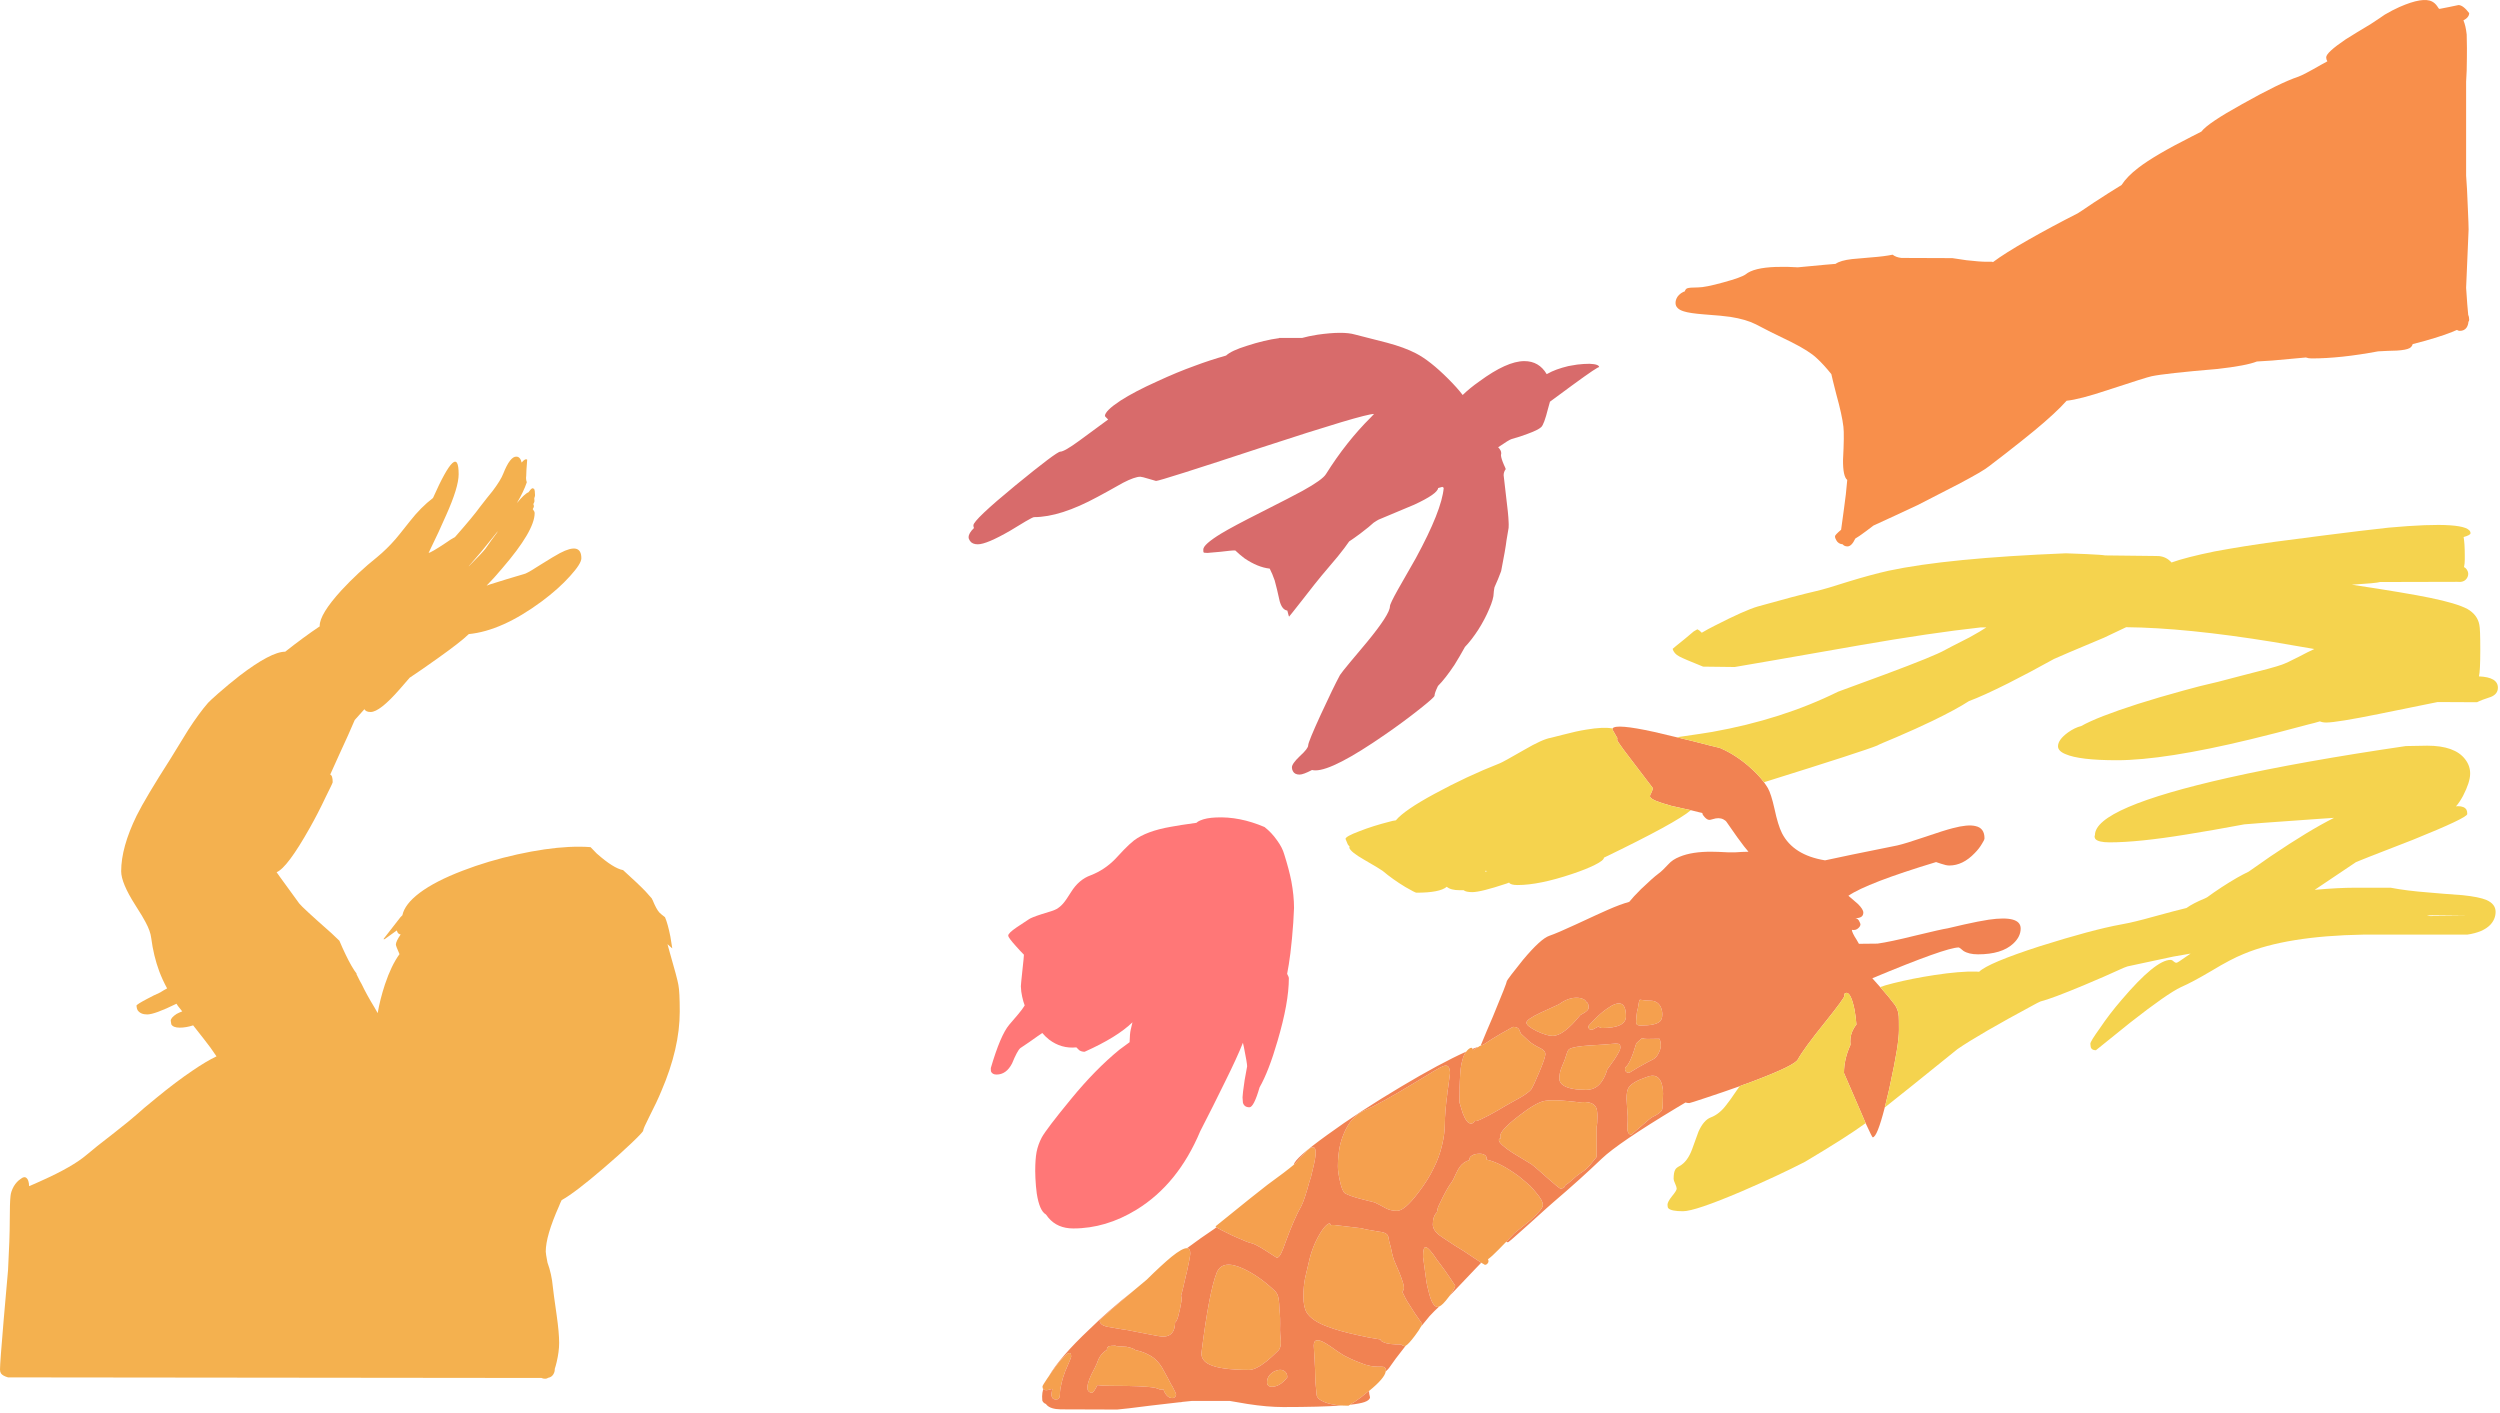 <?xml version="1.0"?>
<!DOCTYPE svg PUBLIC "-//W3C//DTD SVG 1.1//EN" "http://www.w3.org/Graphics/SVG/1.1/DTD/svg11.dtd">
<svg version='1.1' width='653px' height='369px' xmlns='http://www.w3.org/2000/svg' xmlns:xlink='http://www.w3.org/1999/xlink'>
	<g transform="translate(-0.75,7.673)">
		<path d="M 55.1 175.9 Q 55.6 175.35 57.75 173.45 Q 60.55 171 63.3 168.85 Q 71.55 162.55 75.25 162.55 Q 79.85 158.9 84.3 155.9 L 84.25 155.8 Q 84.25 152.75 89.9 146.55 Q 94.3 141.8 99.25 137.85 Q 101.8 135.75 104.1 133.1 Q 104.6 132.55 107.8 128.5 Q 110.65 124.85 113.85 122.4 Q 120.55 107.35 120.55 116.2 Q 120.55 119.6 117.3 126.85 Q 115.6 130.8 112.7 136.75 Q 113.3 136.7 117 134.25 Q 118.55 133.15 119.6 132.6 Q 124.4 127.15 126.15 124.7 Q 128.2 122.05 129.4 120.6 Q 131.55 117.75 132.2 116.05 Q 134 111.5 135.65 111.6 Q 136.4 111.6 136.8 112.5 Q 136.9 112.8 137 113.15 Q 137.95 112 138.45 112.4 Q 138.2 115.5 138.2 116.6 L 138.15 117.15 Q 138.15 117.75 138.35 118.3 Q 137.55 120.7 135.75 123.75 Q 137.7 121.35 138.8 120.9 Q 139.35 120.1 139.75 119.85 Q 140 119.95 140.25 120 Q 140.5 120.45 140.5 121.7 Q 140.5 121.95 140.3 122.45 Q 140.35 122.8 140.35 123.25 Q 140.35 123.45 140.05 124 Q 140.2 124.2 140.2 124.65 Q 140.2 124.8 139.9 125.3 Q 139.95 125.35 140 125.45 Q 140.4 125.95 140.4 126.35 Q 140.4 130.95 131.95 140.75 Q 129.95 143.15 127.85 145.3 Q 128.25 145.15 128.65 145 Q 132.75 143.7 138 142.15 Q 139.15 141.65 142.15 139.7 Q 145.5 137.6 147 136.8 Q 152.6 133.85 152.6 138.15 Q 152.6 139.55 149.65 142.8 Q 146.65 146.15 142.2 149.45 Q 131.85 157.1 123.2 157.95 Q 121.1 160 115.05 164.3 Q 110.7 167.4 107.75 169.35 Q 106.45 170.9 105.15 172.35 Q 99.95 178.3 97.55 178.3 Q 96.35 178.3 95.95 177.6 L 95.95 177.55 Q 94.6 179.1 93.4 180.4 Q 91.95 183.85 89.3 189.55 Q 88.05 192.25 87 194.65 Q 87.65 194.85 87.65 196.65 Q 87.65 196.85 85.85 200.45 Q 83.8 204.8 81.65 208.6 Q 75.8 219 73 220.15 Q 73.4 220.7 73.85 221.35 Q 75.4 223.5 78.9 228.3 Q 79.75 229.4 87.3 236.05 Q 88.45 237.1 89.4 238.05 Q 90.2 239.95 91 241.6 Q 92.6 244.95 93.9 246.65 Q 93.9 246.7 93.9 246.75 L 93.85 246.75 Q 95 249.1 95.2 249.35 Q 96.5 252.1 98.55 255.45 Q 99 256.25 99.4 256.95 Q 100 253.4 101.3 249.45 Q 102.95 244.5 105.1 241.55 Q 104.15 239.4 104.15 239.05 Q 104.15 238.25 105.4 236.4 Q 104.7 236.3 104.5 235.65 Q 104.45 235.55 104.4 235.35 Q 102.95 236.4 101.2 237.65 Q 101 237.65 100.9 237.65 Q 101 237.45 101.15 237.3 Q 104.55 232.9 105.35 231.9 Q 105.6 231.65 105.85 231.4 Q 106.45 228.5 110.35 225.55 Q 114.4 222.5 121.6 219.75 Q 128.2 217.2 135.85 215.5 Q 143.35 213.85 149.3 213.55 Q 152.4 213.4 155 213.6 Q 155.8 214.45 156.6 215.25 Q 161 219.15 163.5 219.6 Q 167.7 223.4 169.4 225.2 Q 170.25 226.15 171 227 Q 171.05 227.2 171.2 227.4 Q 172.2 229.85 173 230.7 Q 173.45 231.15 174.45 231.9 Q 175.2 233.65 175.85 236.95 Q 176.05 238.15 176.35 240.05 Q 175.8 239.55 175.1 238.95 Q 175.35 239.85 175.65 240.95 Q 177.65 247.85 177.95 249.6 Q 178.3 251.4 178.3 256.55 Q 178.3 266.15 173.5 277.3 Q 172.4 280 170.25 284.2 Q 168.75 287.15 168.75 287.65 Q 168.75 288 165.6 291 Q 162.35 294.1 158.35 297.5 Q 150.9 303.9 147.45 305.8 Q 147.1 306.5 146.75 307.4 Q 143.3 315.15 143.3 319.25 Q 143.3 319.75 143.75 322.1 Q 144.85 325.1 145.15 328.45 Q 145.3 329.95 146.15 335.85 Q 146.8 340.4 146.8 343.1 Q 146.8 345.35 146.15 348.1 Q 145.9 349.15 145.65 349.9 Q 145.65 350 145.65 350.1 Q 145.65 350.7 145.25 351.35 Q 144.8 352.05 143.95 352.2 Q 143.6 352.45 143.15 352.45 Q 142.55 352.45 142.2 352.25 L 2.85 352.1 Q 1.45 351.7 1 351.05 Q 0.75 350.65 0.75 350.05 Q 0.75 348.35 1.7 337.2 Q 2.8 325.05 2.85 324.1 Q 3.3 315.75 3.3 311.1 Q 3.3 306.5 3.5 304.7 Q 3.6 303.55 4.35 302.2 Q 5.1 300.95 6.1 300.3 Q 7.05 299.5 7.65 300 Q 8.3 300.5 8.35 302.15 Q 9.6 301.65 11.65 300.7 Q 19.7 297.1 23.4 293.95 Q 25.35 292.25 30.55 288.25 Q 35 284.75 36.5 283.4 Q 37.9 282.1 41.65 279.05 Q 46.7 274.9 51 272 Q 54.65 269.5 57.3 268.25 Q 55.9 266.1 53.95 263.65 Q 52.4 261.7 51.2 260.15 Q 49.35 260.75 47.7 260.75 Q 46 260.75 45.5 259.9 Q 45.35 259 45.35 258.95 Q 45.35 258.15 46.9 257.15 Q 47.55 256.8 48.35 256.5 Q 47.45 255.35 47.2 255.05 Q 47 254.75 46.85 254.5 Q 41.15 257.3 39.2 257.3 Q 37.45 257.3 36.7 256.2 Q 36.5 255.85 36.45 255.4 Q 36.4 255.2 36.4 255 Q 36.4 254.7 39.15 253.25 Q 40.9 252.3 42.6 251.55 Q 43.45 251 44.4 250.5 Q 43.2 248.3 42.35 246.05 Q 40.85 242 40.25 237.35 Q 40.05 235.55 38.75 233.15 Q 38.15 231.95 36.1 228.75 Q 32.4 222.95 32.4 219.9 Q 32.4 213.65 36.45 205.35 Q 38.8 200.65 45.2 190.65 Q 48.3 185.55 49.9 183 Q 52.75 178.6 55.1 175.9 Z M 130.8 131.05 Q 128.8 133.55 126.4 136.5 Q 124.8 138.4 123.2 140.2 L 123.25 140.2 Q 126.7 136.75 127.55 135.65 Q 129.2 133.25 130.55 131.5 Q 130.65 131.25 130.8 131.05 Z" fill="#F4B14F"/>
		<path d="M 405.6 97.25 Q 405.4 98.05 405.1 99.05 Q 404.05 103.25 403.3 103.9 Q 402.5 104.65 399.75 105.65 Q 397.8 106.4 395.6 107 Q 394.9 107.2 392.15 109.1 Q 392.1 109.1 392.05 109.15 Q 392.3 109.35 392.45 109.6 Q 393.05 110.35 392.8 111.2 Q 392.85 112.1 393.6 113.8 Q 393.9 114.4 394.05 114.85 Q 393.5 115.6 393.5 116.45 Q 393.5 116.65 394.1 121.65 Q 394.75 126.75 394.8 128.7 Q 394.85 129.15 394.8 130.2 Q 394.55 131.65 394.25 133.45 Q 394 135.65 392.85 141.5 Q 392.1 143.55 391.1 145.75 Q 390.9 146.9 390.9 147.25 Q 390.9 148.7 389.75 151.35 Q 388.6 154.1 386.85 156.85 Q 385.05 159.6 383.4 161.3 Q 382.05 163.75 380.65 166 Q 378.25 169.6 376.35 171.5 Q 375.45 173.35 375.45 174.05 Q 375.45 174.45 371.6 177.5 Q 367.45 180.8 362.6 184.15 Q 349.05 193.55 344.35 193.55 Q 343.8 193.55 343.45 193.45 Q 341.15 194.65 340.2 194.65 Q 338.9 194.65 338.45 193.75 Q 338.2 193.3 338.2 192.75 Q 338.2 191.8 340.3 189.8 Q 342.45 187.85 342.45 187 Q 342.45 186.15 345.75 178.95 Q 349 171.9 350.75 168.65 Q 351.2 167.95 353.4 165.3 Q 357.5 160.4 357.8 160.05 Q 363.8 152.75 363.8 150.7 Q 363.8 150.05 365.9 146.3 Q 367.15 144.1 370.55 138.15 Q 377.35 125.65 377.85 119.75 L 377.5 119.5 Q 377 119.6 376.4 119.8 Q 376.2 121.35 370.15 124.15 Q 362.9 127.2 360.85 128.05 Q 360.45 128.25 359.55 128.85 Q 358.55 129.8 356.05 131.7 Q 354.3 133 353.15 133.75 Q 352.1 135.3 350.2 137.65 Q 345.95 142.7 345.9 142.75 Q 344.75 144.1 340.95 149 Q 337.5 153.4 337.45 153.4 Q 337.4 153.4 337 151.8 Q 335.65 151.65 335 149.35 Q 334.25 145.9 333.7 143.95 Q 333.1 142.2 332.4 140.85 Q 329.25 140.5 325.8 138.15 Q 324.6 137.25 323.45 136.15 Q 323.4 136.15 323.4 136.1 Q 323.2 136.1 322.95 136.1 Q 322.5 136.1 319.55 136.45 Q 316.55 136.75 316.15 136.75 Q 315.6 136.75 315.3 136.7 L 315.15 136.6 Q 315.05 136.7 315.05 135.85 Q 315.05 134.55 319.7 131.7 Q 322.85 129.8 330.1 126.15 Q 338.5 121.9 340.95 120.55 Q 346.2 117.65 347.1 116.15 Q 352.4 107.7 358.8 101.35 Q 359.25 100.85 359.65 100.45 Q 357 100.45 330.45 109.15 Q 303.75 117.95 302.7 117.95 L 300.8 117.4 Q 299 116.85 298.6 116.85 Q 297.15 116.85 294.05 118.45 Q 289.9 120.8 287.45 122.1 Q 277.7 127.4 270.85 127.4 Q 270.55 127.4 268.65 128.5 Q 266.1 130.05 264.6 130.95 Q 258.45 134.5 256.15 134.5 Q 254.7 134.5 254.1 133.6 Q 253.75 133.1 253.75 132.65 Q 253.75 131.6 255.15 130.25 Q 255 129.9 255 129.55 Q 255 128.15 266 119.1 Q 276.75 110.3 277.7 110.3 Q 278.75 110.3 282.65 107.45 Q 284.8 105.9 290.2 101.9 Q 289.65 101.4 289.55 101.25 Q 289.35 101.05 289.35 101 Q 289.35 99.65 293.45 96.95 Q 297.1 94.6 303 91.95 Q 308.15 89.55 312.9 87.85 Q 316.75 86.4 321 85.2 Q 322.4 83.9 326.45 82.65 Q 331.05 81.15 334.85 80.65 L 334.85 80.6 L 340.85 80.6 Q 342.4 80.15 344.9 79.75 Q 351.55 78.8 354.65 79.7 Q 357.65 80.5 363.05 81.85 Q 367.55 83.05 370.55 84.6 Q 374.25 86.5 379 91.25 Q 381.45 93.7 382.8 95.5 Q 384.65 93.7 387.15 91.95 Q 394.35 86.65 398.9 86.65 Q 402.75 86.65 404.75 90.05 Q 404.85 90 404.95 89.95 Q 407.05 88.75 410.4 87.95 Q 410.8 87.9 411.25 87.8 Q 412.05 87.65 412.75 87.55 Q 414.45 87.35 415.95 87.35 Q 418.45 87.45 418.45 88.25 Q 418.4 87.85 411.3 93.05 Q 407.4 95.95 405.6 97.25 Z" fill="#D86B6B"/>
		<path d="M 336.2 215.5 Q 337.45 219.45 338.05 222.5 Q 338.75 226.25 338.75 229.5 Q 338.75 230.2 338.55 233.35 Q 338.25 237.65 337.8 241.3 Q 337.4 244.45 336.95 246.7 Q 337.4 247.5 337.4 247.85 Q 337.4 254.2 334.45 264.2 Q 332.15 272.15 329.75 276.35 Q 328.25 281.55 327.1 281.55 Q 325.75 281.55 325.4 280.35 Q 325.3 279.05 325.3 278.95 Q 325.3 278.15 325.85 274.45 Q 326.5 270.9 326.5 270.85 Q 326.5 270.05 325.65 265.8 Q 325.5 265.2 325.4 264.7 Q 323.95 268.4 320.7 274.95 Q 317.7 281.1 314.25 287.8 Q 308.45 301.65 297.6 308.3 Q 289.6 313.2 281.1 313.2 Q 276.95 313.2 274.6 310.4 Q 274.25 310 273.95 309.55 Q 272.25 308.6 271.55 304.05 Q 271.3 302.2 271.2 300.05 L 271.15 298.2 Q 271.15 295.15 271.5 293.25 Q 271.9 291.25 272.85 289.45 Q 274.05 287.25 280.5 279.4 Q 286.8 271.7 293.15 266.5 Q 294.65 265.35 295.8 264.55 Q 295.85 262.3 296.1 261.25 Q 296.35 260.25 296.55 259.35 Q 292.55 263.25 284.05 267.05 Q 283.25 267.05 282.65 266.65 Q 282.1 266.1 281.9 265.9 Q 277.95 266.3 274.75 263.85 Q 273.75 263.05 273 262.15 Q 272.45 262.55 271.75 263 Q 269.75 264.45 267.25 266.1 Q 266.45 266.8 265.1 270.1 Q 263.6 273 261.05 273 Q 259.95 273 259.6 272.2 Q 259.55 272 259.55 271.3 Q 262.05 262.75 264.35 260 Q 266.1 258 266.7 257.25 Q 267.8 255.95 268.4 254.95 Q 268.2 254.45 268.05 253.9 Q 267.7 252.7 267.5 251.3 Q 267.4 250.4 267.4 249.95 Q 267.4 249.5 267.8 245.8 Q 268.2 242.15 268.2 241.7 Q 267.2 240.7 266.15 239.5 Q 264.1 237.25 264.1 236.7 Q 264.1 236.05 266.3 234.55 Q 267.55 233.75 269.4 232.5 Q 270.05 232 272.85 231.1 Q 276 230.2 276.75 229.75 Q 277.95 229.05 278.9 227.75 Q 279.1 227.55 280.5 225.35 Q 282.55 222.05 285.65 220.95 Q 289.25 219.55 292 216.75 Q 292.8 215.95 294.3 214.3 Q 295.7 212.85 296.95 211.85 Q 300.2 209.4 306.5 208.3 Q 308.85 207.85 313.25 207.25 Q 313.6 206.9 314.2 206.65 Q 315.8 205.95 318.35 205.85 Q 324.5 205.55 331.05 208.35 Q 332.9 209.8 334.3 211.8 Q 335.7 213.7 336.2 215.5 Z" fill="#FF7777"/>
		<path d="M 394.15 316.7 Q 393.3 317.55 392.2 318.7 Q 390.45 320.5 389.4 321.25 Q 389.55 321.5 389.55 321.75 Q 389.55 322.05 389.3 322.35 Q 389 322.7 388.6 322.7 Q 388.1 322.4 387.65 322.15 Q 384.9 320.3 383.15 319.15 Q 381.55 318.15 380.65 317.6 Q 377.05 315.25 376.55 314.85 Q 375 313.55 375 312.15 Q 375 310.05 376.05 309 Q 376.1 308.9 376.1 308.8 Q 376.25 308.25 376.25 308.05 Q 376.25 307.75 377.6 305.05 Q 379.05 302.2 379.9 301.15 Q 380.35 300.5 380.95 299.1 Q 381.55 297.8 381.95 297.25 Q 382.9 295.85 384.55 295.35 Q 384.55 295.25 384.55 295.15 Q 384.55 294.55 385.25 294.15 Q 385.85 293.75 386.8 293.7 Q 387.75 293.6 388.35 293.9 Q 389.05 294.2 389.05 294.85 Q 389.05 295.05 389 295.2 Q 392.65 296 397.5 299.6 Q 399.05 300.85 400.4 302.05 Q 401.2 302.85 401.9 303.75 Q 403.75 305.85 403.75 307.1 Q 403.75 308.15 400.5 311.05 Q 396.9 314 396.3 314.45 Q 396.05 314.7 394.15 316.7 Z M 379.35 330.85 Q 379.25 330.95 379.15 331.1 Q 377.55 333.25 376.65 333.6 Q 376.4 333.7 376.25 333.7 Q 374.8 333.7 373.8 329.25 Q 373.55 328.35 373.35 327.25 Q 372.45 320.75 372.45 320.65 Q 372.45 318.1 373.1 318.1 Q 373.9 318.05 376.2 321.55 Q 376.7 322.15 378.25 324.3 Q 379.35 325.85 380.85 328.15 Q 380.85 328.7 379.35 330.85 Z M 371.9 338.85 Q 371.5 339.65 370.3 341.25 Q 368.65 343.45 367.9 343.85 Q 367.75 343.95 367.6 343.95 Q 367.55 343.95 367.2 343.8 Q 366.85 343.65 366.7 343.5 Q 363.45 343.55 362.1 342.9 Q 361.35 342.6 361.35 342.2 Q 358.5 341.8 355.1 341 Q 350.55 340 347.65 338.9 Q 343.4 337.35 342.05 335.15 Q 341.2 333.7 341.2 330.9 Q 341.2 328.35 341.65 326.1 Q 341.75 325.55 342.85 321 Q 343.9 316.95 346.1 313.65 Q 347 312.35 347.7 312 Q 348.25 311.65 348.3 312.35 Q 348.7 312.25 349.3 312.3 Q 349.55 312.3 356.4 313.15 Q 357.25 313.45 361.05 314.05 Q 363.25 314.3 363.4 315.5 Q 363.5 316 363.65 316.75 Q 363.8 317.15 364 318 Q 364.1 318.5 364.35 319.65 Q 364.6 320.75 364.9 321.55 Q 364.95 321.7 366.25 324.7 Q 367.45 327.75 367.45 328.55 Q 367.45 329.05 367.4 329.15 Q 367.3 329.5 367 329.6 Q 367.2 330.15 367.5 330.7 Q 368.05 331.95 369.5 334.1 Q 369.85 334.65 370.3 335.35 Q 371.3 336.85 372.2 338.1 Q 372.2 338.3 371.9 338.85 Z M 362.7 350.55 Q 362.45 352.3 358.4 355.6 Q 358.15 355.8 357.85 356 Q 356.35 357.3 354.55 358.5 Q 353.75 358.95 353.4 359.25 Q 353 359.5 352.95 359.5 Q 351.95 359.5 351.1 359.45 Q 348.4 359.25 346.7 358.55 Q 344.75 357.75 344.65 356.65 Q 344.55 355.6 344.5 355 Q 344.45 354.75 344.45 354.5 Q 344.3 353.25 344.3 352.3 Q 344.3 350.6 344.1 347.15 Q 343.9 344.05 343.9 343.8 Q 343.9 341.25 347.25 343.35 Q 347.8 343.65 350.1 345.3 Q 351.8 346.45 352.55 346.75 Q 353.35 347.2 355.05 347.9 Q 356.35 348.4 357.4 348.8 Q 357.75 348.85 358.1 348.95 Q 359.25 349.35 361.55 349.3 Q 362.75 349.25 362.75 350.3 Q 362.75 350.4 362.7 350.55 Z M 296.6 329.65 Q 298.55 328.05 300.25 326.6 Q 304.15 322.75 306.75 320.6 Q 309.6 318.3 310.8 318.35 Q 311.65 318.4 311.65 319.7 Q 311.65 320.6 310.7 324.85 Q 310.65 325.1 310.55 325.35 Q 309.6 329.6 309.25 330.8 Q 309.4 331.05 309.4 331.9 Q 308.45 337.5 307.7 337.7 Q 307.65 338.65 307.5 339.25 Q 306.9 341.45 304.5 341.45 Q 303.75 341.45 299.85 340.65 Q 295.4 339.75 295.25 339.75 Q 294.5 339.65 293.9 339.55 Q 289.95 338.9 289.8 338.85 Q 288 338.35 288 337.3 Q 288 337.05 292.6 333.05 Q 294.75 331.2 296.6 329.65 Z M 292.15 343.8 Q 292.15 343.85 292.15 343.9 Q 292.15 343.95 294.95 344.1 Q 296.6 344.4 297.3 344.95 Q 300.15 345.55 302.2 347.1 Q 303.75 348.4 304.7 350.3 Q 304.95 350.8 305.75 352.2 Q 306.15 352.95 306.65 353.95 Q 306.8 354.2 306.95 354.4 Q 307.95 356.35 307.95 356.5 Q 307.95 356.75 307.8 357.05 Q 307.5 357.5 306.95 357.5 Q 305.65 357.5 304.8 355.7 Q 304.75 355.45 304.65 355.2 Q 304.45 355.3 304.15 355.3 Q 303.6 355.3 303.3 355.1 Q 303 355 302.7 354.9 Q 302.45 354.8 302.25 354.8 Q 299.75 354.3 290.8 354.3 Q 288.55 354.3 287.4 354.1 Q 286.5 355.9 286.05 356.1 L 286 356.1 Q 285.85 356.1 285.75 356.1 Q 285.1 355.95 284.85 355.35 L 284.8 354.6 Q 284.8 354.2 284.95 353.6 Q 285.2 352.65 285.8 351.4 Q 287.15 348.8 287.3 348.35 Q 288.1 345.9 289.85 344.95 Q 289.85 344.15 290.45 343.95 Q 290.8 343.85 292.15 343.8 Z M 274.7 351.8 Q 275.75 350.25 276.8 348.85 Q 280.55 344.05 280.55 346.65 Q 280.55 346.95 279.2 350 Q 279.15 350.15 279.05 350.3 Q 278.3 352.25 277.95 354 Q 277.6 355.35 277.6 356.65 Q 277.55 356.8 277.55 357 Q 277.55 357.3 277.35 357.55 Q 277.2 357.7 277.05 357.8 Q 276.85 357.85 276.65 357.85 Q 276.45 357.85 276.3 357.85 Q 275.65 357.75 275.45 357.05 Q 275.4 356.9 275.4 356.75 Q 275.35 356.4 275.6 355.2 L 275.6 355.1 Q 275.4 355.15 275.25 355.2 Q 275 355.25 274.85 355.3 Q 274.4 355.45 274.1 355.45 L 274.05 355.45 Q 273.5 355.45 273.25 355.1 Q 273.15 355.05 273.1 354.95 Q 273.05 354.45 273.05 354.4 Q 273.05 354.25 274.25 352.45 Q 274.45 352.1 274.7 351.8 Z M 318.45 312.9 Q 318.25 312.7 318.25 312.65 Q 329.6 303.45 331.8 301.8 Q 336.7 298.25 338.7 296.55 Q 338.9 296.4 339.1 296.2 Q 339.6 295.7 342.1 292.9 Q 344.4 290.85 344.4 293.4 L 344.4 293.45 Q 344.4 294.75 343.7 297.55 Q 343.45 298.55 343.15 299.85 Q 343 300.35 342.8 300.9 Q 341.45 305.85 340.65 307.35 Q 338.8 310.6 336.6 316.6 Q 335.8 318.9 335.4 319.65 Q 334.8 320.85 334.25 320.85 L 331.45 319.05 Q 328.55 317.2 327.45 317 Q 326.8 316.9 323.55 315.45 Q 323.1 315.25 322.45 314.95 Q 319.25 313.4 318.45 312.9 Z M 357.4 282.25 Q 361.2 280.65 370.25 275.15 Q 376.65 271.2 377.6 270.85 Q 378.6 270.45 379 270.9 Q 379.3 271.15 379.4 271.75 Q 379.5 272.1 379.5 272.65 Q 379.5 272.95 379 276.45 Q 378.9 277.05 378.8 277.7 Q 378.8 277.8 378.8 277.95 Q 378.15 282.95 378.15 285.75 Q 378.15 288.5 377.4 291.5 Q 376.7 294.55 375.25 297.4 Q 373.8 300.5 371.1 304 Q 367.6 308.6 365.65 308.6 Q 363.95 308.6 362.7 307.9 Q 360.6 306.75 359.8 306.4 Q 357.55 305.85 356.05 305.45 Q 353.1 304.65 352.05 304 Q 351.3 303.5 350.7 300.65 Q 350.2 298.35 350.2 297 Q 350.2 295.5 350.35 294.15 Q 350.4 293.7 350.45 293.25 Q 350.75 290.95 351.55 288.95 Q 351.9 288.05 352.3 287.25 Q 354.1 283.65 357.4 282.25 Z M 387.5 265.45 Q 387.9 265.25 388.2 265.2 Q 389.15 264.55 390.4 263.75 Q 393.25 262 394.8 261.2 Q 395.5 260.75 395.95 260.55 Q 397.2 260.55 397.55 261.25 Q 397.75 261.65 398 262.3 Q 398.1 262.4 400.1 264.25 Q 401.1 265.15 403.15 266.15 Q 404.4 266.75 404.4 267.7 Q 404.4 268.6 402.75 272.5 Q 401.15 276.3 400.65 276.95 Q 399.95 277.75 397.95 278.95 Q 395.4 280.35 394.1 281.1 Q 391.9 282.45 389.65 283.65 Q 386.8 285.15 386.3 285.15 Q 386.1 285.15 385.95 285.1 Q 385.9 285.25 385.8 285.35 Q 385.5 285.8 384.95 285.8 Q 383.85 285.8 382.8 283.05 L 381.95 280.25 Q 381.95 279.45 382 277.3 Q 382 276.8 382 276.35 Q 382.05 275.55 382.05 274.85 Q 382.1 273.65 382.15 272.85 Q 382.25 271.4 382.45 270.3 Q 382.6 269.65 382.75 269.15 Q 383.05 267.85 383.75 267 Q 384 266.65 384.35 266.35 Q 385.15 265.7 385.4 266.3 Q 385.5 266.4 385.5 266.65 Q 386.2 266.15 386.9 265.8 L 386.9 265.75 L 386.95 265.75 Q 387 265.7 387.05 265.7 L 387.05 265.65 Q 387.3 265.55 387.5 265.45 Z M 334.95 334.45 Q 335.2 336.15 335.1 339.7 Q 335.1 340.5 335.3 342.6 Q 335.4 344.35 334.6 345.15 Q 332.9 346.8 331.7 347.8 Q 328.75 350.15 327 350.15 Q 319.5 350.15 316.6 348.7 Q 314.55 347.7 314.55 345.8 Q 316.6 329.5 318.6 324.65 Q 320.15 321.15 325.7 323.8 Q 329.55 325.65 333.25 329.05 Q 334.55 330.05 334.75 331.7 Q 334.9 332.6 334.95 334.45 Z M 337 352.1 Q 335.05 354.55 332.95 354.55 Q 332.1 354.55 331.8 353.95 Q 331.7 353.7 331.7 353.35 Q 331.7 352.2 332.5 351.35 Q 333.25 350.55 334.35 350.25 Q 335.45 349.95 336.15 350.4 Q 337 350.9 337 352.1 Z M 429.85 253.55 Q 430.75 253.7 431.8 253.7 Q 433.8 253.7 434.6 255.5 Q 434.95 256.4 434.95 257.25 Q 434.95 258.55 434.35 259.1 Q 433.2 260.2 429.3 260.2 Q 428.35 260.2 428.15 259.7 Q 428.1 259.15 428.1 259.1 Q 428.1 258.65 428.2 257.7 Q 428.3 256.45 428.55 255.75 Q 428.85 253.55 429.1 253.45 Q 429.2 253.45 429.85 253.55 Z M 428.15 264.85 Q 428.95 264.05 429.65 263.5 Q 430.2 263.7 431 263.7 Q 432.9 263.7 434.2 263.65 Q 434.55 264.35 434.55 265.45 Q 434.55 266.25 434.05 267.25 Q 433.45 268.6 432.5 269.05 Q 431.35 269.6 428.7 271.1 L 426.3 272.55 Q 425.6 272.55 425.35 272.1 Q 425.2 271.85 425.2 271.65 Q 425.2 271.35 425.25 271.15 Q 426.55 270.3 428.15 264.85 Z M 415.7 255.55 Q 415.7 256.25 414.25 257.05 Q 413.9 257.25 413.55 257.45 Q 409.15 262.9 406.3 262.9 Q 404.8 262.9 402.15 261.65 Q 399.45 260.3 399.45 259.45 Q 399.45 258.6 403.15 256.85 Q 407.85 254.7 407.95 254.65 Q 410.55 252.75 413 252.95 Q 414.65 253.1 415.15 254.1 Q 415.7 254.25 415.7 255.55 Z M 420.5 255.8 Q 425.45 252.25 425.45 257.8 Q 425.45 260.85 419.15 260.85 Q 418.95 260.85 418.55 260.65 L 418.25 260.45 Q 417.85 260.65 417.5 260.85 Q 416.8 261.3 416.45 261.3 Q 415.9 261.3 415.7 260.85 L 415.6 260.4 Q 415.6 260.3 417.1 258.75 Q 418.95 256.85 420.5 255.8 Z M 410.75 266.3 Q 411.95 265.65 416 265.4 Q 419.75 265.2 422.8 264.9 Q 423.55 264.9 423.8 265.15 Q 424 265.35 424 266 Q 424 266.7 422.4 269.1 Q 420.7 271.5 420.55 271.7 Q 420.1 273.3 419.3 274.55 Q 417.8 277 415.05 277 Q 411 277 409.2 275.9 Q 408.05 275.15 408.05 274.15 Q 408.05 272.55 408.6 271.25 Q 409.6 268.95 409.95 267.65 Q 410.25 266.55 410.75 266.3 Z M 418 283.95 Q 418 285.8 417.8 286.65 L 417.8 294.5 Q 416.7 295.9 416.05 296.65 Q 414.85 298 413.5 298.8 Q 412.65 299.35 411.15 300.75 Q 410.3 301.5 409.6 301.9 Q 409.55 302.3 409.15 302.55 Q 408.8 302.8 408.4 302.8 Q 408.05 302.8 404.8 299.9 Q 404.3 299.45 403.85 299.05 Q 401.15 296.65 400.8 296.45 Q 397.85 294.7 395.85 293.45 Q 392.25 291.1 392.25 290.1 Q 392.25 289.7 392.75 289.7 Q 392.6 289.45 392.6 289.05 Q 392.6 287.55 397.4 283.85 Q 402.15 280.15 404.4 279.85 Q 406 279.6 408.7 279.8 Q 409.85 279.85 413.3 280.25 Q 416.65 279.85 417.6 281.5 Q 418 282.2 418 283.95 Z M 435.1 276.9 Q 435.2 277.95 435.1 279.2 Q 435.1 281.6 434.9 282.15 Q 434.5 283.1 432.35 284.1 Q 431.9 284.3 429.35 286.55 L 426.85 288.7 Q 425.85 288.7 425.8 286.9 Q 425.95 284.7 425.9 283.95 Q 425.85 283.2 425.8 282.5 Q 425.6 279.7 425.6 279.35 Q 425.6 277.25 426.15 276.4 Q 427.15 274.9 430.85 273.65 Q 433.95 272.4 434.85 275.6 Q 435 276.2 435.1 276.9 Z" fill="#F5A04E"/>
		<path d="M 387.5 265.45 Q 389.05 261.65 390.7 257.85 Q 394.35 249.05 394.35 248.55 Q 394.35 248.45 395.55 246.85 Q 397.05 244.9 398.55 243.05 Q 403.2 237.5 405.45 236.75 Q 407.5 236.05 412.35 233.8 Q 418.8 230.8 420.65 230 Q 424.05 228.5 426.3 227.9 Q 427.3 226.65 429.4 224.55 Q 432.6 221.5 433.9 220.55 Q 435 219.75 436.55 218.05 Q 437.6 216.85 439.5 216.1 Q 442.75 214.75 447.9 214.8 Q 449.25 214.8 452 214.95 Q 454.35 215 455.75 214.85 Q 456.7 214.8 457.45 214.8 Q 456.9 214.15 456.3 213.4 Q 454.95 211.7 451.75 207.05 Q 451.5 206.65 450.9 206.35 Q 449.75 205.75 448.1 206.3 Q 447.4 206.55 447 206.45 Q 446.4 206.3 445.75 205.45 Q 445.55 205.2 445.5 205.1 Q 445.45 204.9 445.4 204.7 Q 443.75 204.25 442.4 203.95 Q 437.95 203 437.4 202.85 Q 437.25 202.8 437.1 202.75 Q 432.1 201.4 431.75 200.45 Q 431.65 200.1 432.05 199.45 Q 432.45 198.65 432.45 198.15 Q 430.1 195.1 427.8 192.05 Q 425.95 189.6 424.8 188.1 Q 423.15 185.85 423.15 185.6 Q 423.15 185.25 423.2 185.1 Q 423.05 184.9 422.95 184.7 L 421.9 182.85 Q 421.9 182.75 421.95 182.6 Q 422.8 181.3 432.8 183.5 Q 435.25 184.05 438.7 184.9 Q 442.6 185.8 447.55 187.1 Q 448.7 187.35 450 187.7 Q 453.9 189.35 457.55 192.5 Q 458.1 193 458.65 193.5 Q 460.35 195.1 461.5 196.65 Q 462.05 197.4 462.5 198.15 Q 463.35 199.6 464.25 203.6 Q 465.15 207.85 466.2 209.95 Q 469.15 215.7 477.45 217.05 Q 482.15 216 496.35 213.15 Q 498.5 212.65 503.35 211 Q 508.6 209.2 510.8 208.65 Q 514.75 207.6 516.75 208.1 Q 519.1 208.6 519.1 211.3 Q 519.1 211.7 518.45 212.7 Q 517.7 214 516.55 215.15 Q 513.45 218.4 509.9 218.4 Q 509.1 218.4 507.8 217.95 Q 506.5 217.5 506.45 217.5 Q 488.45 222.95 483.55 226.3 L 486.05 228.45 Q 487.45 229.85 487.45 230.7 Q 487.45 232.15 485.4 232.15 Q 486.15 232.3 486.45 233.1 Q 486.65 233.45 486.7 233.75 Q 486.7 234.25 486.15 234.75 Q 485.5 235.4 484.45 235.2 Q 484.5 235.95 485.7 237.8 Q 486.05 238.4 486.3 238.85 L 491.15 238.8 Q 494.4 238.35 501.05 236.7 Q 507.85 235.05 509.5 234.8 Q 509.85 234.75 513.8 233.8 Q 517.6 232.95 520.2 232.55 Q 528.55 231.35 528.55 234.85 Q 528.55 237 526.6 238.8 Q 523.6 241.6 517.4 241.6 Q 515 241.6 513.6 240.7 Q 512.55 239.8 512.4 239.8 Q 509.05 239.8 489.8 247.85 Q 490.75 248.9 491.85 250.15 Q 492.9 251.35 494 252.65 Q 494.9 253.75 495.5 254.55 Q 495.9 255.05 496.05 255.4 Q 496.6 256.45 496.7 257.8 Q 496.75 258.3 496.75 261.35 Q 496.75 265.15 494.5 275.4 Q 494.35 276.2 494.15 277.05 Q 493.55 279.6 493.05 281.6 Q 491.05 289.4 489.9 289.4 Q 489.75 289.4 488.05 285.7 Q 487.55 284.5 486.9 283 Q 485.2 279.05 482.4 272.6 Q 482.4 269 484.05 265.35 Q 484.1 265.3 484.1 265.25 Q 484.05 264.45 484.05 264.35 Q 484.05 262.55 484.9 261.05 Q 485.25 260.4 485.65 259.95 Q 485.5 257.95 485.15 256.05 Q 484.25 251.65 483.05 251.65 L 482.5 251.9 Q 482.5 252.15 482.5 252.45 Q 482.5 253.05 477.45 259.35 Q 471.85 266.3 470.35 269.05 Q 469.55 270.6 459.3 274.5 Q 457.65 275.15 455.75 275.8 Q 455.45 275.95 455.15 276.05 Q 450.95 277.55 446.4 279.05 Q 442.2 280.45 442 280.45 Q 441.45 280.45 441 280.3 Q 439.95 280.95 438.65 281.7 Q 423.45 290.85 419.15 294.95 Q 413.4 300.45 406.6 306.25 Q 406.2 306.55 399.85 312.3 Q 394.85 316.8 394.65 316.8 Q 394.4 316.8 394.15 316.7 Q 396.05 314.7 396.3 314.45 Q 396.9 314 400.5 311.05 Q 403.75 308.15 403.75 307.1 Q 403.75 305.85 401.9 303.75 Q 401.2 302.85 400.4 302.05 Q 399.05 300.85 397.5 299.6 Q 392.65 296 389 295.2 Q 389.05 295.05 389.05 294.85 Q 389.05 294.2 388.35 293.9 Q 387.75 293.6 386.8 293.7 Q 385.85 293.75 385.25 294.15 Q 384.55 294.55 384.55 295.15 Q 384.55 295.25 384.55 295.35 Q 382.9 295.85 381.95 297.25 Q 381.55 297.8 380.95 299.1 Q 380.35 300.5 379.9 301.15 Q 379.05 302.2 377.6 305.05 Q 376.25 307.75 376.25 308.05 Q 376.25 308.25 376.1 308.8 Q 376.1 308.9 376.05 309 Q 375 310.05 375 312.15 Q 375 313.55 376.55 314.85 Q 377.05 315.25 380.65 317.6 Q 381.55 318.15 383.15 319.15 Q 384.9 320.3 387.65 322.15 Q 387 322.85 386.25 323.6 Q 382.9 327.15 379.35 330.85 Q 380.85 328.7 380.85 328.15 Q 379.35 325.85 378.25 324.3 Q 376.7 322.15 376.2 321.55 Q 373.9 318.05 373.1 318.1 Q 372.45 318.1 372.45 320.65 Q 372.45 320.75 373.35 327.25 Q 373.55 328.35 373.8 329.25 Q 374.8 333.7 376.25 333.7 Q 376.4 333.7 376.65 333.6 Q 375.35 334.8 374.15 336.1 Q 373 337.5 371.9 338.85 Q 372.2 338.3 372.2 338.1 Q 371.3 336.85 370.3 335.35 Q 369.85 334.65 369.5 334.1 Q 368.05 331.95 367.5 330.7 Q 367.2 330.15 367 329.6 Q 367.3 329.5 367.4 329.15 Q 367.45 329.05 367.45 328.55 Q 367.45 327.75 366.25 324.7 Q 364.95 321.7 364.9 321.55 Q 364.6 320.75 364.35 319.65 Q 364.1 318.5 364 318 Q 363.8 317.15 363.65 316.75 Q 363.5 316 363.4 315.5 Q 363.25 314.3 361.05 314.05 Q 357.25 313.45 356.4 313.15 Q 349.55 312.3 349.3 312.3 Q 348.7 312.25 348.3 312.35 Q 348.25 311.65 347.7 312 Q 347 312.35 346.1 313.65 Q 343.9 316.95 342.85 321 Q 341.75 325.55 341.65 326.1 Q 341.2 328.35 341.2 330.9 Q 341.2 333.7 342.05 335.15 Q 343.4 337.35 347.65 338.9 Q 350.55 340 355.1 341 Q 358.5 341.8 361.35 342.2 Q 361.35 342.6 362.1 342.9 Q 363.45 343.55 366.7 343.5 Q 366.85 343.65 367.2 343.8 Q 367.55 343.95 367.6 343.95 Q 367.75 343.95 367.9 343.85 Q 364.9 347.65 363.6 349.6 Q 363.4 349.9 362.7 350.55 Q 362.75 350.4 362.75 350.3 Q 362.75 349.25 361.55 349.3 Q 359.25 349.35 358.1 348.95 Q 357.75 348.85 357.4 348.8 Q 356.35 348.4 355.05 347.9 Q 353.35 347.2 352.55 346.75 Q 351.8 346.45 350.1 345.3 Q 347.8 343.65 347.25 343.35 Q 343.9 341.25 343.9 343.8 Q 343.9 344.05 344.1 347.15 Q 344.3 350.6 344.3 352.3 Q 344.3 353.25 344.45 354.5 Q 344.45 354.75 344.5 355 Q 344.55 355.6 344.65 356.65 Q 344.75 357.75 346.7 358.55 Q 348.4 359.25 351.1 359.45 Q 345.6 359.85 335.95 359.85 Q 331.8 359.85 326.65 359.05 Q 322.15 358.3 321.95 358.25 L 312.05 358.25 Q 310.9 358.4 309.6 358.5 Q 309.25 358.6 308.95 358.6 Q 308.9 358.6 308.8 358.6 Q 305.45 358.95 301.05 359.5 Q 294.5 360.35 292.55 360.5 L 277.8 360.45 Q 275.15 360.4 274.15 359.3 Q 274.05 359.15 273.95 359.05 Q 273.25 358.8 273 358.15 Q 272.95 357.15 272.95 357.05 Q 272.95 356.2 273.25 355.1 Q 273.5 355.45 274.05 355.45 L 274.1 355.45 Q 274.4 355.45 274.85 355.3 Q 275 355.25 275.25 355.2 Q 275.4 355.15 275.6 355.1 L 275.6 355.2 Q 275.35 356.4 275.4 356.75 Q 275.4 356.9 275.45 357.05 Q 275.65 357.75 276.3 357.85 Q 276.45 357.85 276.65 357.85 Q 276.85 357.85 277.05 357.8 Q 277.2 357.7 277.35 357.55 Q 277.55 357.3 277.55 357 Q 277.55 356.8 277.6 356.65 Q 277.6 355.35 277.95 354 Q 278.3 352.25 279.05 350.3 Q 279.15 350.15 279.2 350 Q 280.55 346.95 280.55 346.65 Q 280.55 344.05 276.8 348.85 Q 275.75 350.25 274.7 351.8 Q 277.6 346.8 285.3 339.55 Q 290.5 334.45 296.6 329.65 Q 294.75 331.2 292.6 333.05 Q 288 337.05 288 337.3 Q 288 338.35 289.8 338.85 Q 289.95 338.9 293.9 339.55 Q 294.5 339.65 295.25 339.75 Q 295.4 339.75 299.85 340.65 Q 303.75 341.45 304.5 341.45 Q 306.9 341.45 307.5 339.25 Q 307.65 338.65 307.7 337.7 Q 308.45 337.5 309.4 331.9 Q 309.4 331.05 309.25 330.8 Q 309.6 329.6 310.55 325.35 Q 310.65 325.1 310.7 324.85 Q 311.65 320.6 311.65 319.7 Q 311.65 318.4 310.8 318.35 Q 314.35 315.7 317.95 313.3 Q 318.15 313.15 318.45 312.9 Q 319.25 313.4 322.45 314.95 Q 323.1 315.25 323.55 315.45 Q 326.8 316.9 327.45 317 Q 328.55 317.2 331.45 319.05 L 334.25 320.85 Q 334.8 320.85 335.4 319.65 Q 335.8 318.9 336.6 316.6 Q 338.8 310.6 340.65 307.35 Q 341.45 305.85 342.8 300.9 Q 343 300.35 343.15 299.85 Q 343.45 298.55 343.7 297.55 Q 344.4 294.75 344.4 293.45 L 344.4 293.4 Q 344.4 290.85 342.1 292.9 Q 339.6 295.7 339.1 296.2 Q 338.9 296.4 338.7 296.55 Q 338.85 294.95 347.45 288.75 Q 355.9 282.6 366.65 276.2 Q 376.85 270.1 383.75 267 Q 383.05 267.85 382.75 269.15 Q 382.6 269.65 382.45 270.3 Q 382.25 271.4 382.15 272.85 Q 382.1 273.65 382.05 274.85 Q 382.05 275.55 382 276.35 Q 382 276.8 382 277.3 Q 381.95 279.45 381.95 280.25 L 382.8 283.05 Q 383.85 285.8 384.95 285.8 Q 385.5 285.8 385.8 285.35 Q 385.9 285.25 385.95 285.1 Q 386.1 285.15 386.3 285.15 Q 386.8 285.15 389.65 283.65 Q 391.9 282.45 394.1 281.1 Q 395.4 280.35 397.95 278.95 Q 399.95 277.75 400.65 276.95 Q 401.15 276.3 402.75 272.5 Q 404.4 268.6 404.4 267.7 Q 404.4 266.75 403.15 266.15 Q 401.1 265.15 400.1 264.25 Q 398.1 262.4 398 262.3 Q 397.75 261.65 397.55 261.25 Q 397.2 260.55 395.95 260.55 Q 395.5 260.75 394.8 261.2 Q 393.25 262 390.4 263.75 Q 389.15 264.55 388.2 265.2 Q 387.9 265.25 387.5 265.45 Z M 358.4 355.6 Q 358.4 355.7 358.35 355.8 Q 358.35 356.35 358.6 357.3 Q 358.55 358.05 357.15 358.55 Q 356 358.95 353.4 359.25 Q 353.75 358.95 354.55 358.5 Q 356.35 357.3 357.85 356 Q 358.15 355.8 358.4 355.6 Z M 292.15 343.8 Q 290.8 343.85 290.45 343.95 Q 289.85 344.15 289.85 344.95 Q 288.1 345.9 287.3 348.35 Q 287.15 348.8 285.8 351.4 Q 285.2 352.65 284.95 353.6 Q 284.8 354.2 284.8 354.6 L 284.85 355.35 Q 285.1 355.95 285.75 356.1 Q 285.85 356.1 286 356.1 L 286.05 356.1 Q 286.5 355.9 287.4 354.1 Q 288.55 354.3 290.8 354.3 Q 299.75 354.3 302.25 354.8 Q 302.45 354.8 302.7 354.9 Q 303 355 303.3 355.1 Q 303.6 355.3 304.15 355.3 Q 304.45 355.3 304.65 355.2 Q 304.75 355.45 304.8 355.7 Q 305.65 357.5 306.95 357.5 Q 307.5 357.5 307.8 357.05 Q 307.95 356.75 307.95 356.5 Q 307.95 356.35 306.95 354.4 Q 306.8 354.2 306.65 353.95 Q 306.15 352.95 305.75 352.2 Q 304.95 350.8 304.7 350.3 Q 303.75 348.4 302.2 347.1 Q 300.15 345.55 297.3 344.95 Q 296.6 344.4 294.95 344.1 Q 292.15 343.95 292.15 343.9 Q 292.15 343.85 292.15 343.8 Z M 337 352.1 Q 337 350.9 336.15 350.4 Q 335.45 349.95 334.35 350.25 Q 333.25 350.55 332.5 351.35 Q 331.7 352.2 331.7 353.35 Q 331.7 353.7 331.8 353.95 Q 332.1 354.55 332.95 354.55 Q 335.05 354.55 337 352.1 Z M 334.95 334.45 Q 334.9 332.6 334.75 331.7 Q 334.55 330.05 333.25 329.05 Q 329.55 325.65 325.7 323.8 Q 320.15 321.15 318.6 324.65 Q 316.6 329.5 314.55 345.8 Q 314.55 347.7 316.6 348.7 Q 319.5 350.15 327 350.15 Q 328.75 350.15 331.7 347.8 Q 332.9 346.8 334.6 345.15 Q 335.4 344.35 335.3 342.6 Q 335.1 340.5 335.1 339.7 Q 335.2 336.15 334.95 334.45 Z M 386.9 265.8 Q 386.2 266.15 385.5 266.65 Q 385.5 266.4 385.4 266.3 Q 385.65 266.2 385.9 266.1 Q 386.4 265.9 386.9 265.8 Z M 357.4 282.25 Q 354.1 283.65 352.3 287.25 Q 351.9 288.05 351.55 288.95 Q 350.75 290.95 350.45 293.25 Q 350.4 293.7 350.35 294.15 Q 350.2 295.5 350.2 297 Q 350.2 298.35 350.7 300.65 Q 351.3 303.5 352.05 304 Q 353.1 304.65 356.05 305.45 Q 357.55 305.85 359.8 306.4 Q 360.6 306.75 362.7 307.9 Q 363.95 308.6 365.65 308.6 Q 367.6 308.6 371.1 304 Q 373.8 300.5 375.25 297.4 Q 376.7 294.55 377.4 291.5 Q 378.15 288.5 378.15 285.75 Q 378.15 282.95 378.8 277.95 Q 378.8 277.8 378.8 277.7 Q 378.9 277.05 379 276.45 Q 379.5 272.95 379.5 272.65 Q 379.5 272.1 379.4 271.75 Q 379.3 271.15 379 270.9 Q 378.6 270.45 377.6 270.85 Q 376.65 271.2 370.25 275.15 Q 361.2 280.65 357.4 282.25 Z M 429.85 253.55 Q 429.2 253.45 429.1 253.45 Q 428.85 253.55 428.55 255.75 Q 428.3 256.45 428.2 257.7 Q 428.1 258.65 428.1 259.1 Q 428.1 259.15 428.15 259.7 Q 428.35 260.2 429.3 260.2 Q 433.2 260.2 434.35 259.1 Q 434.95 258.55 434.95 257.25 Q 434.95 256.4 434.6 255.5 Q 433.8 253.7 431.8 253.7 Q 430.75 253.7 429.85 253.55 Z M 428.15 264.85 Q 426.55 270.3 425.25 271.15 Q 425.2 271.35 425.2 271.65 Q 425.2 271.85 425.35 272.1 Q 425.6 272.55 426.3 272.55 L 428.7 271.1 Q 431.35 269.6 432.5 269.05 Q 433.45 268.6 434.05 267.25 Q 434.55 266.25 434.55 265.45 Q 434.55 264.35 434.2 263.65 Q 432.9 263.7 431 263.7 Q 430.2 263.7 429.65 263.5 Q 428.95 264.05 428.15 264.85 Z M 435.1 276.9 Q 435 276.2 434.85 275.6 Q 433.95 272.4 430.85 273.65 Q 427.15 274.9 426.15 276.4 Q 425.6 277.25 425.6 279.35 Q 425.6 279.7 425.8 282.5 Q 425.85 283.2 425.9 283.95 Q 425.95 284.7 425.8 286.9 Q 425.85 288.7 426.85 288.7 L 429.35 286.55 Q 431.9 284.3 432.35 284.1 Q 434.5 283.1 434.9 282.15 Q 435.1 281.6 435.1 279.2 Q 435.2 277.95 435.1 276.9 Z M 418 283.95 Q 418 282.2 417.6 281.5 Q 416.65 279.85 413.3 280.25 Q 409.85 279.85 408.7 279.8 Q 406 279.6 404.4 279.85 Q 402.15 280.15 397.4 283.85 Q 392.6 287.55 392.6 289.05 Q 392.6 289.45 392.75 289.7 Q 392.25 289.7 392.25 290.1 Q 392.25 291.1 395.85 293.45 Q 397.85 294.7 400.8 296.45 Q 401.15 296.65 403.85 299.05 Q 404.3 299.45 404.8 299.9 Q 408.05 302.8 408.4 302.8 Q 408.8 302.8 409.15 302.55 Q 409.55 302.3 409.6 301.9 Q 410.3 301.5 411.15 300.75 Q 412.65 299.35 413.5 298.8 Q 414.85 298 416.05 296.65 Q 416.7 295.9 417.8 294.5 L 417.8 286.65 Q 418 285.8 418 283.95 Z M 410.75 266.3 Q 410.25 266.55 409.95 267.65 Q 409.6 268.95 408.6 271.25 Q 408.05 272.55 408.05 274.15 Q 408.05 275.15 409.2 275.9 Q 411 277 415.05 277 Q 417.8 277 419.3 274.55 Q 420.1 273.3 420.55 271.7 Q 420.7 271.5 422.4 269.1 Q 424 266.7 424 266 Q 424 265.35 423.8 265.15 Q 423.55 264.9 422.8 264.9 Q 419.75 265.2 416 265.4 Q 411.95 265.65 410.75 266.3 Z M 420.5 255.8 Q 418.95 256.85 417.1 258.75 Q 415.6 260.3 415.6 260.4 L 415.7 260.85 Q 415.9 261.3 416.45 261.3 Q 416.8 261.3 417.5 260.85 Q 417.85 260.65 418.25 260.45 L 418.55 260.65 Q 418.95 260.85 419.15 260.85 Q 425.45 260.85 425.45 257.8 Q 425.45 252.25 420.5 255.8 Z M 415.7 255.55 Q 415.7 254.25 415.15 254.1 Q 414.65 253.1 413 252.95 Q 410.55 252.75 407.95 254.65 Q 407.85 254.7 403.15 256.85 Q 399.45 258.6 399.45 259.45 Q 399.45 260.3 402.15 261.65 Q 404.8 262.9 406.3 262.9 Q 409.15 262.9 413.55 257.45 Q 413.9 257.25 414.25 257.05 Q 415.7 256.25 415.7 255.55 Z" fill="#F18252"/>
		<path d="M 438.7 184.9 Q 446.35 183.8 448 183.5 Q 466.2 180.25 480.85 173 Q 481.05 172.9 493.35 168.4 Q 506.1 163.65 508.8 162.1 Q 508.9 162 515.2 158.8 Q 518.1 157.2 519.6 156.2 L 518.15 156.2 Q 505 157.65 486.6 160.85 Q 458.4 165.8 453.85 166.55 L 445.6 166.45 Q 440.6 164.45 439.4 163.8 Q 437.95 163.05 437.65 161.8 Q 438.1 161.4 438.6 161 Q 440.7 159.35 443.15 157.25 Q 443.55 157 444.1 156.7 Q 444.65 156.95 445.1 157.45 Q 445.15 157.5 445.25 157.6 Q 446.75 156.7 448.65 155.75 Q 456.45 151.75 459.85 150.75 Q 470 147.9 475 146.75 Q 477.65 146.15 483.7 144.2 Q 489.4 142.45 494.05 141.4 Q 509.5 138.1 540.35 136.85 Q 541.05 136.9 545.65 137.05 Q 549.95 137.25 550.6 137.4 L 563.65 137.55 Q 565.8 137.45 567.2 138.55 Q 567.65 138.9 567.95 139.25 Q 571.7 137.9 579.25 136.35 Q 586.85 134.95 594.9 133.85 Q 597.7 133.5 607.6 132.2 Q 617.7 130.9 624.65 130.15 Q 646.05 128.2 646.05 131.6 Q 646.05 132.1 644.25 132.6 Q 644.55 134.35 644.55 137.4 Q 644.55 137.45 644.55 138.5 Q 644.55 139.55 644.35 140.45 Q 644.75 140.65 645 141 Q 645.45 141.6 645.45 142.25 Q 645.45 142.9 645 143.5 Q 644.25 144.5 642.6 144.3 L 622.4 144.35 Q 621.5 144.65 615.05 145.05 Q 629.55 147.25 635.35 148.45 Q 642.45 149.9 645.25 151.4 Q 647.85 152.9 648.35 155.5 Q 648.6 156.45 648.6 162 Q 648.6 167.65 648.25 169 Q 653.2 169.2 653.2 171.95 Q 653.2 173.6 651.4 174.35 Q 648.9 175.15 647.75 175.75 L 637.45 175.7 Q 628.1 177.6 622.2 178.8 Q 611.1 181.05 608.35 181.05 Q 607.4 181.05 606.7 180.75 Q 605.4 181.15 603.7 181.55 Q 594.6 184 588.55 185.45 Q 566.05 190.9 553.65 190.9 Q 543.9 190.9 540.25 189.3 Q 538.3 188.5 538.3 187.25 Q 538.3 185.55 540.9 183.65 Q 542.65 182.4 544.4 181.95 Q 548.55 179.6 559.15 176.2 Q 564.65 174.45 571.25 172.65 Q 576.2 171.3 577.25 171.1 Q 578.6 170.85 586.1 168.85 Q 594.7 166.7 596.75 165.95 Q 598.05 165.5 601.25 163.85 Q 603.7 162.55 605.25 161.85 Q 600.1 160.95 594.45 160 Q 571.7 156.3 556.1 156.15 Q 553.75 157.3 550.3 158.9 Q 538.6 163.8 537.25 164.45 Q 530.85 168 525.3 170.8 Q 518.6 174.15 515.05 175.45 Q 511.75 177.6 505.45 180.65 Q 501.3 182.65 496.05 184.9 Q 491.45 186.8 491.1 187.05 Q 487.9 188.4 461.5 196.65 Q 460.35 195.1 458.65 193.5 Q 458.1 193 457.55 192.5 Q 453.9 189.35 450 187.7 Q 448.7 187.35 447.55 187.1 Q 442.6 185.8 438.7 184.9 Z M 421.95 182.6 Q 421.9 182.75 421.9 182.85 L 422.95 184.7 Q 423.05 184.9 423.2 185.1 Q 423.15 185.25 423.15 185.6 Q 423.15 185.85 424.8 188.1 Q 425.95 189.6 427.8 192.05 Q 430.1 195.1 432.45 198.15 Q 432.45 198.65 432.05 199.45 Q 431.65 200.1 431.75 200.45 Q 432.1 201.4 437.1 202.75 Q 437.25 202.8 437.4 202.85 Q 437.95 203 442.4 203.95 Q 438.65 207.2 419.7 216.35 Q 419.7 217.05 417.3 218.25 Q 415 219.4 411.4 220.6 Q 402.75 223.5 397.15 223.5 Q 395.35 223.5 394.95 222.9 L 394.95 222.85 Q 394.65 222.95 394.3 223.1 Q 387.55 225.35 385.3 225.35 Q 383.65 225.35 383.05 224.85 Q 382.5 224.85 382 224.85 Q 379.65 224.85 378.65 223.95 Q 376.85 225.5 370.7 225.5 Q 370.4 225.5 367.8 224 Q 364.5 222 361.9 219.8 Q 361.25 219.3 357 216.85 Q 353.6 214.9 353.2 213.8 L 353.25 213.4 Q 353 213.2 352.8 212.9 Q 352.2 211.5 352.2 211.45 Q 352.2 210.8 355.8 209.45 Q 359.35 208.05 363.7 206.95 Q 364.5 206.7 365.35 206.6 Q 367.55 203.95 375.4 199.7 Q 383.95 195.05 392.5 191.7 Q 393.3 191.4 398.85 188.2 Q 403.65 185.4 405.8 185.05 Q 405.85 185.05 409.15 184.2 Q 412.55 183.3 415.1 182.9 Q 419.5 182.15 421.95 182.6 Z M 493.05 281.6 Q 493.55 279.6 494.15 277.05 Q 494.35 276.2 494.5 275.4 Q 496.75 265.15 496.75 261.35 Q 496.75 258.3 496.7 257.8 Q 496.6 256.45 496.05 255.4 Q 495.9 255.05 495.5 254.55 Q 494.9 253.75 494 252.65 Q 492.9 251.35 491.85 250.15 Q 493.05 249.7 495.25 249.15 Q 500.2 247.9 506.1 247 Q 512.7 246 516.85 246.1 Q 517.3 246.15 517.7 246.15 Q 520.05 243.85 533.5 239.5 Q 547.3 235.15 554.75 233.8 Q 558.15 233.2 563.1 231.8 Q 569.5 230.05 571.05 229.7 Q 571.45 229.6 571.85 229.5 Q 573.6 228.25 576.65 227 L 577.25 226.7 Q 580.85 224.05 585.05 221.6 Q 586.65 220.7 588.1 220 Q 590.9 218 593.9 215.95 Q 603.9 209.2 610.4 205.95 Q 608.6 206.05 606.65 206.2 Q 587.5 207.55 586.95 207.65 Q 578.4 209.25 571.8 210.3 Q 559.25 212.35 551.8 212.35 Q 548.8 212.35 548.05 211.45 Q 547.85 211.15 547.85 210.75 L 547.95 210.45 Q 547.95 203.3 582.9 195.45 Q 601.85 191.2 629.15 187.2 L 634.75 187.1 Q 641.95 187.1 644.65 190.65 Q 646 192.4 645.95 194.45 Q 645.95 196.6 644.1 200.2 Q 643.15 201.95 642.25 202.95 Q 642.55 202.9 642.75 202.9 Q 644.45 202.9 645 203.85 Q 645.2 204.25 645.2 204.95 Q 645.2 205.95 630.95 211.7 Q 616.5 217.3 616.15 217.5 Q 609.9 221.7 605.35 224.75 Q 611.55 224.2 615.75 224.2 L 625.2 224.2 Q 629.3 225 635.2 225.45 Q 638.4 225.75 644 226.15 Q 648.3 226.6 650.2 227.4 Q 652.6 228.45 652.6 230.5 Q 652.6 232.4 651.2 233.9 Q 649.3 235.85 645.2 236.45 L 618 236.45 Q 598 236.8 586.8 241.5 Q 583.45 242.85 578.5 245.85 Q 573.35 248.9 570.45 250.15 Q 566.9 251.8 557.2 259.4 Q 548.25 266.65 548.2 266.65 Q 547.1 266.65 546.85 265.85 Q 546.75 265 546.75 264.95 Q 546.75 264.35 549.2 260.95 Q 551.75 257.15 554.95 253.45 Q 563.8 243.05 567.7 243.05 Q 568.1 243.05 568.5 243.45 Q 568.85 243.8 569.25 243.8 Q 569.55 243.8 571.55 242.35 Q 572.2 241.9 572.95 241.4 Q 570.6 241.8 568.35 242.2 Q 566.45 242.6 560.4 243.9 Q 558 244.4 556.45 244.75 Q 555.8 245 555.5 245.1 Q 550.25 247.5 545.1 249.65 Q 536.6 253.2 533.75 253.9 Q 532.95 254.25 532.15 254.7 Q 517.55 262.55 512.05 266.35 Q 511.95 266.4 500.45 275.7 Q 495.8 279.45 493.05 281.6 Z M 455.15 276.05 Q 455.45 275.95 455.75 275.8 Q 457.65 275.15 459.3 274.5 Q 469.55 270.6 470.35 269.05 Q 471.85 266.3 477.45 259.35 Q 482.5 253.05 482.5 252.45 Q 482.5 252.15 482.5 251.9 L 483.05 251.65 Q 484.25 251.65 485.15 256.05 Q 485.5 257.95 485.65 259.95 Q 485.25 260.4 484.9 261.05 Q 484.05 262.55 484.05 264.35 Q 484.05 264.45 484.1 265.25 Q 484.1 265.3 484.05 265.35 Q 482.4 269 482.4 272.6 Q 485.2 279.05 486.9 283 Q 487.55 284.5 488.05 285.7 Q 483.2 289.25 472.2 295.8 Q 465.2 299.4 455.7 303.5 Q 443.5 308.7 440.35 308.7 Q 437.3 308.7 436.55 307.95 Q 436.3 307.75 436.3 307 Q 436.3 306.25 437.5 304.75 Q 438.7 303.3 438.7 302.8 Q 438.7 302.4 438.3 301.5 Q 437.9 300.65 437.9 300.25 Q 437.9 298.5 438.35 297.8 Q 438.6 297.35 439.45 296.9 Q 441.55 295.75 442.75 292.45 Q 444.3 288.2 444.4 287.9 Q 445.75 284.9 447.6 284.2 Q 449.85 283.35 451.65 280.95 Q 452.7 279.65 454.3 277.25 Q 454.5 277 455.15 276.05 Z M 388.7 220 Q 389 219.95 389.25 219.85 Q 388.75 219.75 388.65 219.8 Q 388.7 219.9 388.7 220 Z M 645.35 231.5 L 636 231.4 Q 635.15 231.4 634.65 231.5 L 635.5 231.6 Z" fill="#F5D34E"/>
		<path d="M 627.5 -5.85 Q 633.65 -8.55 636.05 -7.25 Q 636.8 -6.85 637.35 -6.05 Q 637.75 -5.35 637.95 -5.35 Q 638.1 -5.35 640.5 -5.85 Q 642.85 -6.35 642.9 -6.35 Q 644.1 -6.35 645.7 -4.25 Q 645.7 -3.15 644.2 -2.35 Q 644.8 -0.95 645.05 1.35 Q 645.15 5.3 645.1 7.45 Q 645.1 10.9 644.9 13.65 L 644.9 38.2 Q 645.15 41.2 645.35 46.7 Q 645.55 51.05 645.55 52.25 Q 645.55 53.1 644.9 67.5 Q 644.9 67.9 645.2 71.8 Q 645.35 73.5 645.45 74.6 Q 645.7 75.1 645.7 75.85 Q 645.7 76.15 645.5 76.4 Q 645.45 77.2 645.05 77.85 Q 644.45 78.75 643.25 78.75 Q 642.85 78.75 642.5 78.5 Q 641.9 78.75 641.2 79.05 Q 637.3 80.6 630.95 82.2 Q 630.75 82.9 630.15 83.25 Q 629.25 83.75 626.8 83.9 Q 624.35 83.95 621.9 84.1 Q 612.05 85.95 604.55 85.95 Q 603.7 85.95 603.05 85.7 Q 596.8 86.3 594.25 86.5 Q 592.3 86.65 590.25 86.75 Q 587.5 87.85 579.95 88.7 Q 566.3 89.85 562.75 90.6 Q 561.5 90.85 551.3 94.2 Q 544 96.65 540.55 97 Q 537.85 100.05 532.25 104.7 Q 528.9 107.45 524.4 110.95 L 520.3 114.1 Q 518.8 115.35 512.35 118.75 Q 504.7 122.65 501.65 124.25 Q 500.95 124.6 495.75 127 Q 490.8 129.25 490.1 129.6 Q 488.1 131.15 486.45 132.3 Q 485.85 132.7 485.35 133 Q 484.4 135.05 483.3 135.05 Q 482.5 135.05 482.05 134.5 Q 480.9 134.4 480.4 133.45 Q 480.05 132.9 480.05 132.4 Q 480.05 132.05 481.65 130.7 Q 481.9 128.8 482.4 125.2 Q 482.95 121.4 483.25 117.7 Q 482.1 116.75 482.15 112.4 Q 482.5 105.9 482.25 103.8 Q 481.9 100.75 480.4 95.35 Q 479.25 90.85 479.1 90.05 Q 477.05 87.5 475.35 85.95 Q 473.4 84.05 468.6 81.65 Q 462.55 78.75 459.4 77.05 Q 456.85 75.75 452.75 75.1 Q 450.8 74.8 445.9 74.45 Q 442.05 74.15 440.55 73.65 Q 438.4 73 438.4 71.45 Q 438.4 70.65 438.9 69.85 Q 439.5 69.05 440.3 68.65 Q 440.55 68.5 440.8 68.45 Q 441 67.85 441.4 67.65 Q 442 67.4 444.3 67.4 Q 446.15 67.4 450.85 66.1 Q 455.6 64.8 456.7 64 Q 458.8 62.25 464.6 62.05 Q 467.55 61.95 470.35 62.15 Q 471.6 62.05 477.25 61.5 Q 478.8 61.35 480.2 61.25 Q 481.45 60.35 484.5 60 Q 484.65 60 489.6 59.55 Q 492.95 59.3 495.1 58.85 Q 496 59.55 497.4 59.7 L 510.7 59.75 Q 511.05 59.8 514.4 60.3 Q 517.9 60.7 519.65 60.7 Q 520.45 60.7 521.1 60.7 Q 521.2 60.75 521.3 60.8 Q 524.35 58.5 530.5 55 Q 536.65 51.5 543.45 48.05 Q 543.75 47.9 547.65 45.25 Q 551.7 42.6 554.9 40.65 Q 556.35 38.4 559.3 36.15 Q 563.5 32.9 573.2 28 Q 574.45 27.35 575.75 26.7 Q 577.4 24.5 586.35 19.55 Q 596.3 13.95 601.1 12.35 Q 602.4 11.9 607.1 9.2 Q 607.9 8.8 608.65 8.35 Q 608.35 7.85 608.35 7.3 Q 608.35 6.05 613.45 2.6 Q 616.15 0.9 620 -1.4 Q 622.9 -3.3 623.65 -3.85 Q 625.7 -5.05 627.5 -5.85 Z" fill="#F88F4B"/>
	</g>
</svg>

